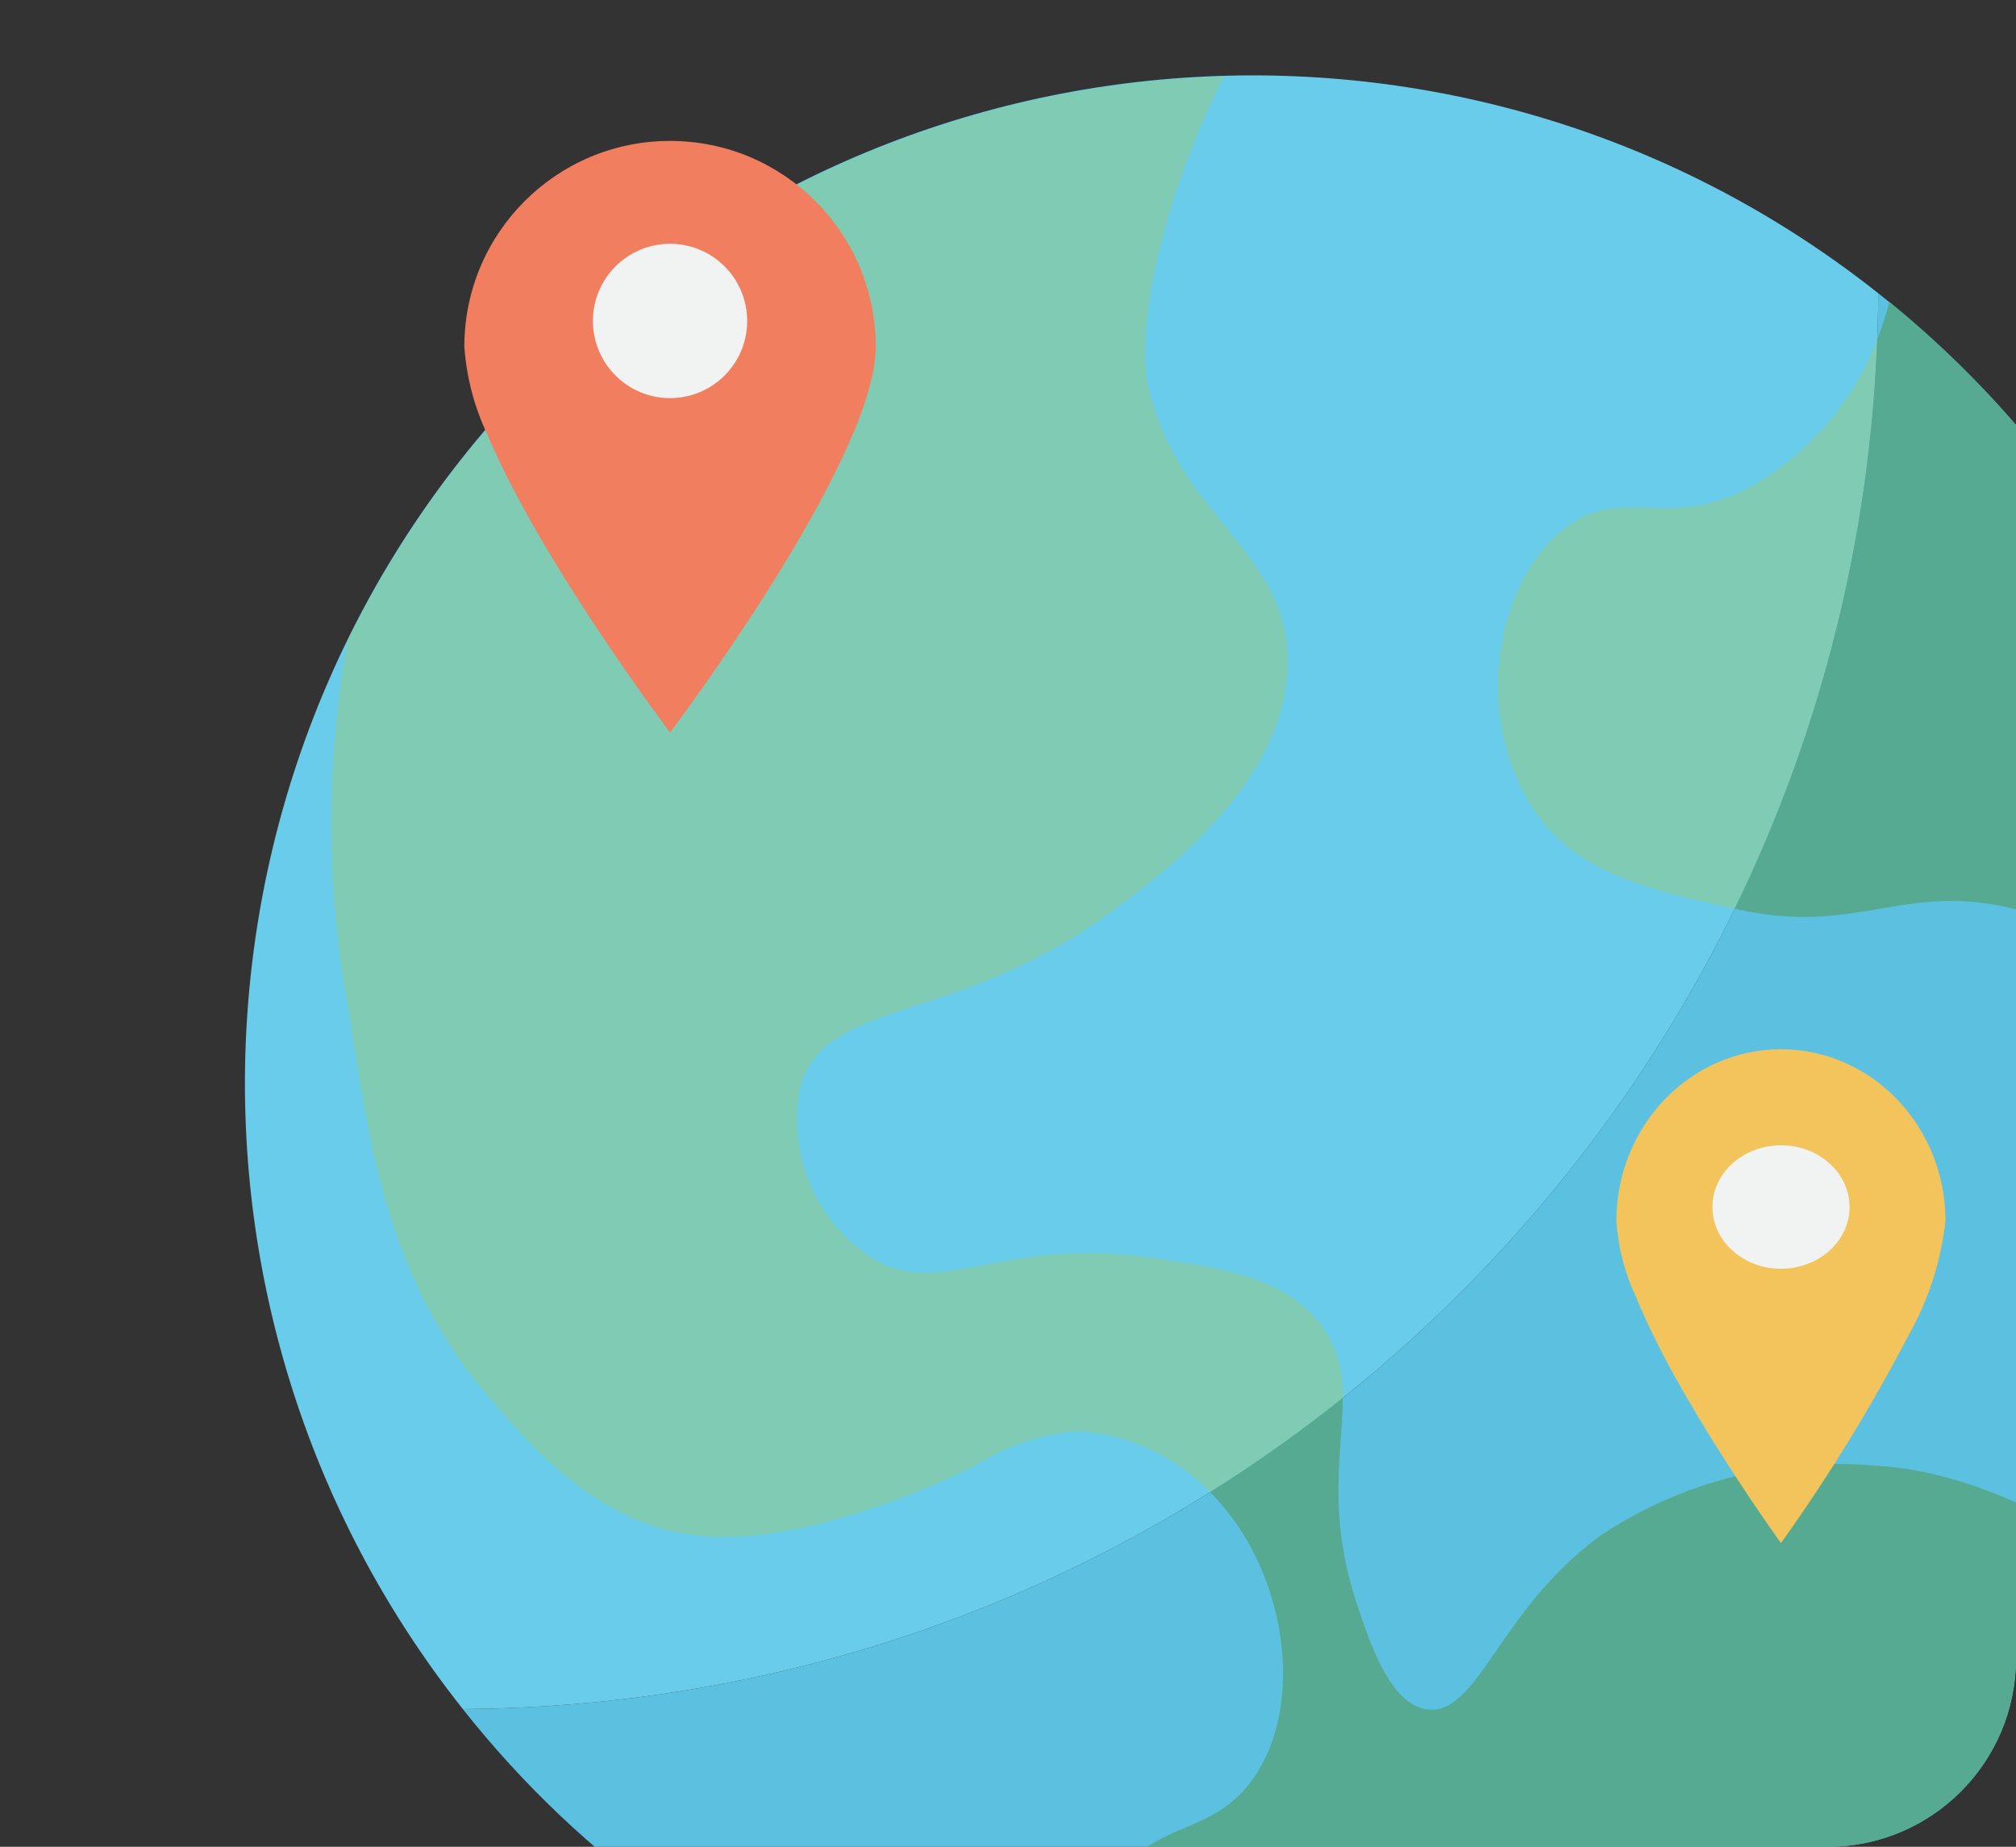 <svg width="107" height="98" viewBox="0 0 107 98" fill="none" xmlns="http://www.w3.org/2000/svg">
<rect x="0" y="0" width="107" height="98" fill="#333333" stroke="none"/>
<g clip-path="url(#clip0_2011_97)">
<path d="M99.691 15.563C99.448 56.955 65.954 90.449 24.562 90.691C37.339 106.847 58.258 114.229 78.344 109.673C98.431 105.116 114.116 89.431 118.673 69.344C123.229 49.258 115.846 28.339 99.691 15.563L99.691 15.563Z" fill="#5CC1E0"/>
<path d="M99.691 15.563C78.408 -1.3 47.865 0.463 28.664 19.664C9.463 38.865 7.7 69.408 24.563 90.691C65.955 90.449 99.449 56.955 99.691 15.563Z" fill="#68CCEA"/>
<path d="M92.327 26.14C88.25 27.985 86 25.809 83.103 27.985C79.525 30.678 78.086 37.651 81.259 42.742C83.504 46.329 87.53 47.229 92.076 48.221C96.677 38.783 99.253 28.487 99.64 17.994C98.299 21.523 95.692 24.428 92.327 26.14Z" fill="#7FCBB4"/>
<path d="M100.276 16.02C100.109 16.693 99.894 17.353 99.632 17.994C99.246 28.487 96.67 38.783 92.069 48.222L92.327 48.276C98.655 49.66 101.108 46.727 107.085 48.276C109.751 49.041 112.252 50.292 114.463 51.966C117.026 54.08 118.92 56.893 119.915 60.062C119.955 59.212 119.998 58.362 119.998 57.5C120.005 49.554 118.238 41.707 114.826 34.531C111.414 27.355 106.443 21.031 100.276 16.02ZM64.657 79.636C68.309 83.676 69.269 90.501 66.502 94.394C64.252 97.567 61.171 96.478 59.123 99.928C58.36 101.345 57.961 102.93 57.961 104.539C57.961 106.149 58.36 107.734 59.123 109.151C59.407 109.671 59.747 110.159 60.136 110.607C62.248 110.861 64.374 110.991 66.502 110.996C86.009 111.001 103.972 100.383 113.374 83.29C110.018 81.046 104.777 78.076 99.706 77.791C94.509 77.284 89.295 78.587 84.948 81.481C79.507 85.465 78.437 91.11 75.725 90.704C73.807 90.428 72.755 87.328 72.036 85.17C70.388 80.256 71.282 76.93 71.266 74.174C69.014 75.976 66.66 77.648 64.216 79.18C64.368 79.328 64.514 79.48 64.657 79.636H64.657Z" fill="#56AA91"/>
<path d="M70.19 70.413C68.29 67.756 64.749 67.258 60.967 66.723C53.035 65.616 49.917 69.029 46.209 66.723C44.733 65.74 43.59 64.332 42.931 62.685C42.272 61.038 42.129 59.23 42.52 57.5C44.07 52.87 50.84 54.438 59.122 48.276C61.797 46.303 68.161 41.562 68.345 35.364C68.53 29.295 62.608 27.561 60.967 20.606C60.253 17.61 61.585 10.721 64.959 4.06C45.1 4.62 27.19 16.144 18.447 33.982V33.999C17.264 40.553 17.295 47.268 18.539 53.81C19.665 61.245 20.697 67.996 25.918 74.102C28.205 76.795 31.728 80.891 36.986 81.481C42.815 82.126 50.507 78.4 51.743 77.791C53.396 76.706 55.304 76.07 57.277 75.947C59.914 76.115 62.391 77.269 64.216 79.18C66.659 77.648 69.013 75.976 71.266 74.174C71.328 72.837 70.95 71.515 70.19 70.413Z" fill="#7FCBB4"/>
<path d="M46.481 18.397C46.481 24.429 35.563 38.869 35.563 38.869C35.563 38.869 28.753 29.861 25.887 23.105C25.181 21.628 24.76 20.03 24.645 18.397C24.645 12.367 29.533 7.478 35.563 7.478C41.593 7.478 46.481 12.367 46.481 18.397Z" fill="#F27E60"/>
<path d="M39.657 17.032C39.657 19.293 37.824 21.126 35.563 21.126C33.302 21.126 31.469 19.293 31.469 17.032C31.469 14.771 33.302 12.937 35.563 12.937C37.824 12.937 39.657 14.771 39.657 17.032Z" fill="#F1F2F2"/>
<path d="M103.258 64.795C103.018 66.931 102.353 68.992 101.304 70.844C99.3 74.689 97.035 78.379 94.524 81.884C94.524 81.884 91.663 77.931 89.206 73.602C88.301 72.031 87.492 70.402 86.783 68.725C86.218 67.492 85.881 66.158 85.789 64.795C85.789 59.761 89.7 55.68 94.524 55.68C99.348 55.68 103.258 59.761 103.258 64.795Z" fill="#F2C45B"/>
<path d="M98.166 64.051C98.166 65.86 96.536 67.327 94.526 67.327C92.516 67.327 90.887 65.86 90.887 64.051C90.887 62.242 92.516 60.776 94.526 60.776C96.536 60.776 98.166 62.242 98.166 64.051Z" fill="#F1F2F2"/>
</g>
<defs>
<clipPath id="clip0_2011_97">
<rect width="107" height="98" rx="10" fill="white"/>
</clipPath>
</defs>
</svg>
